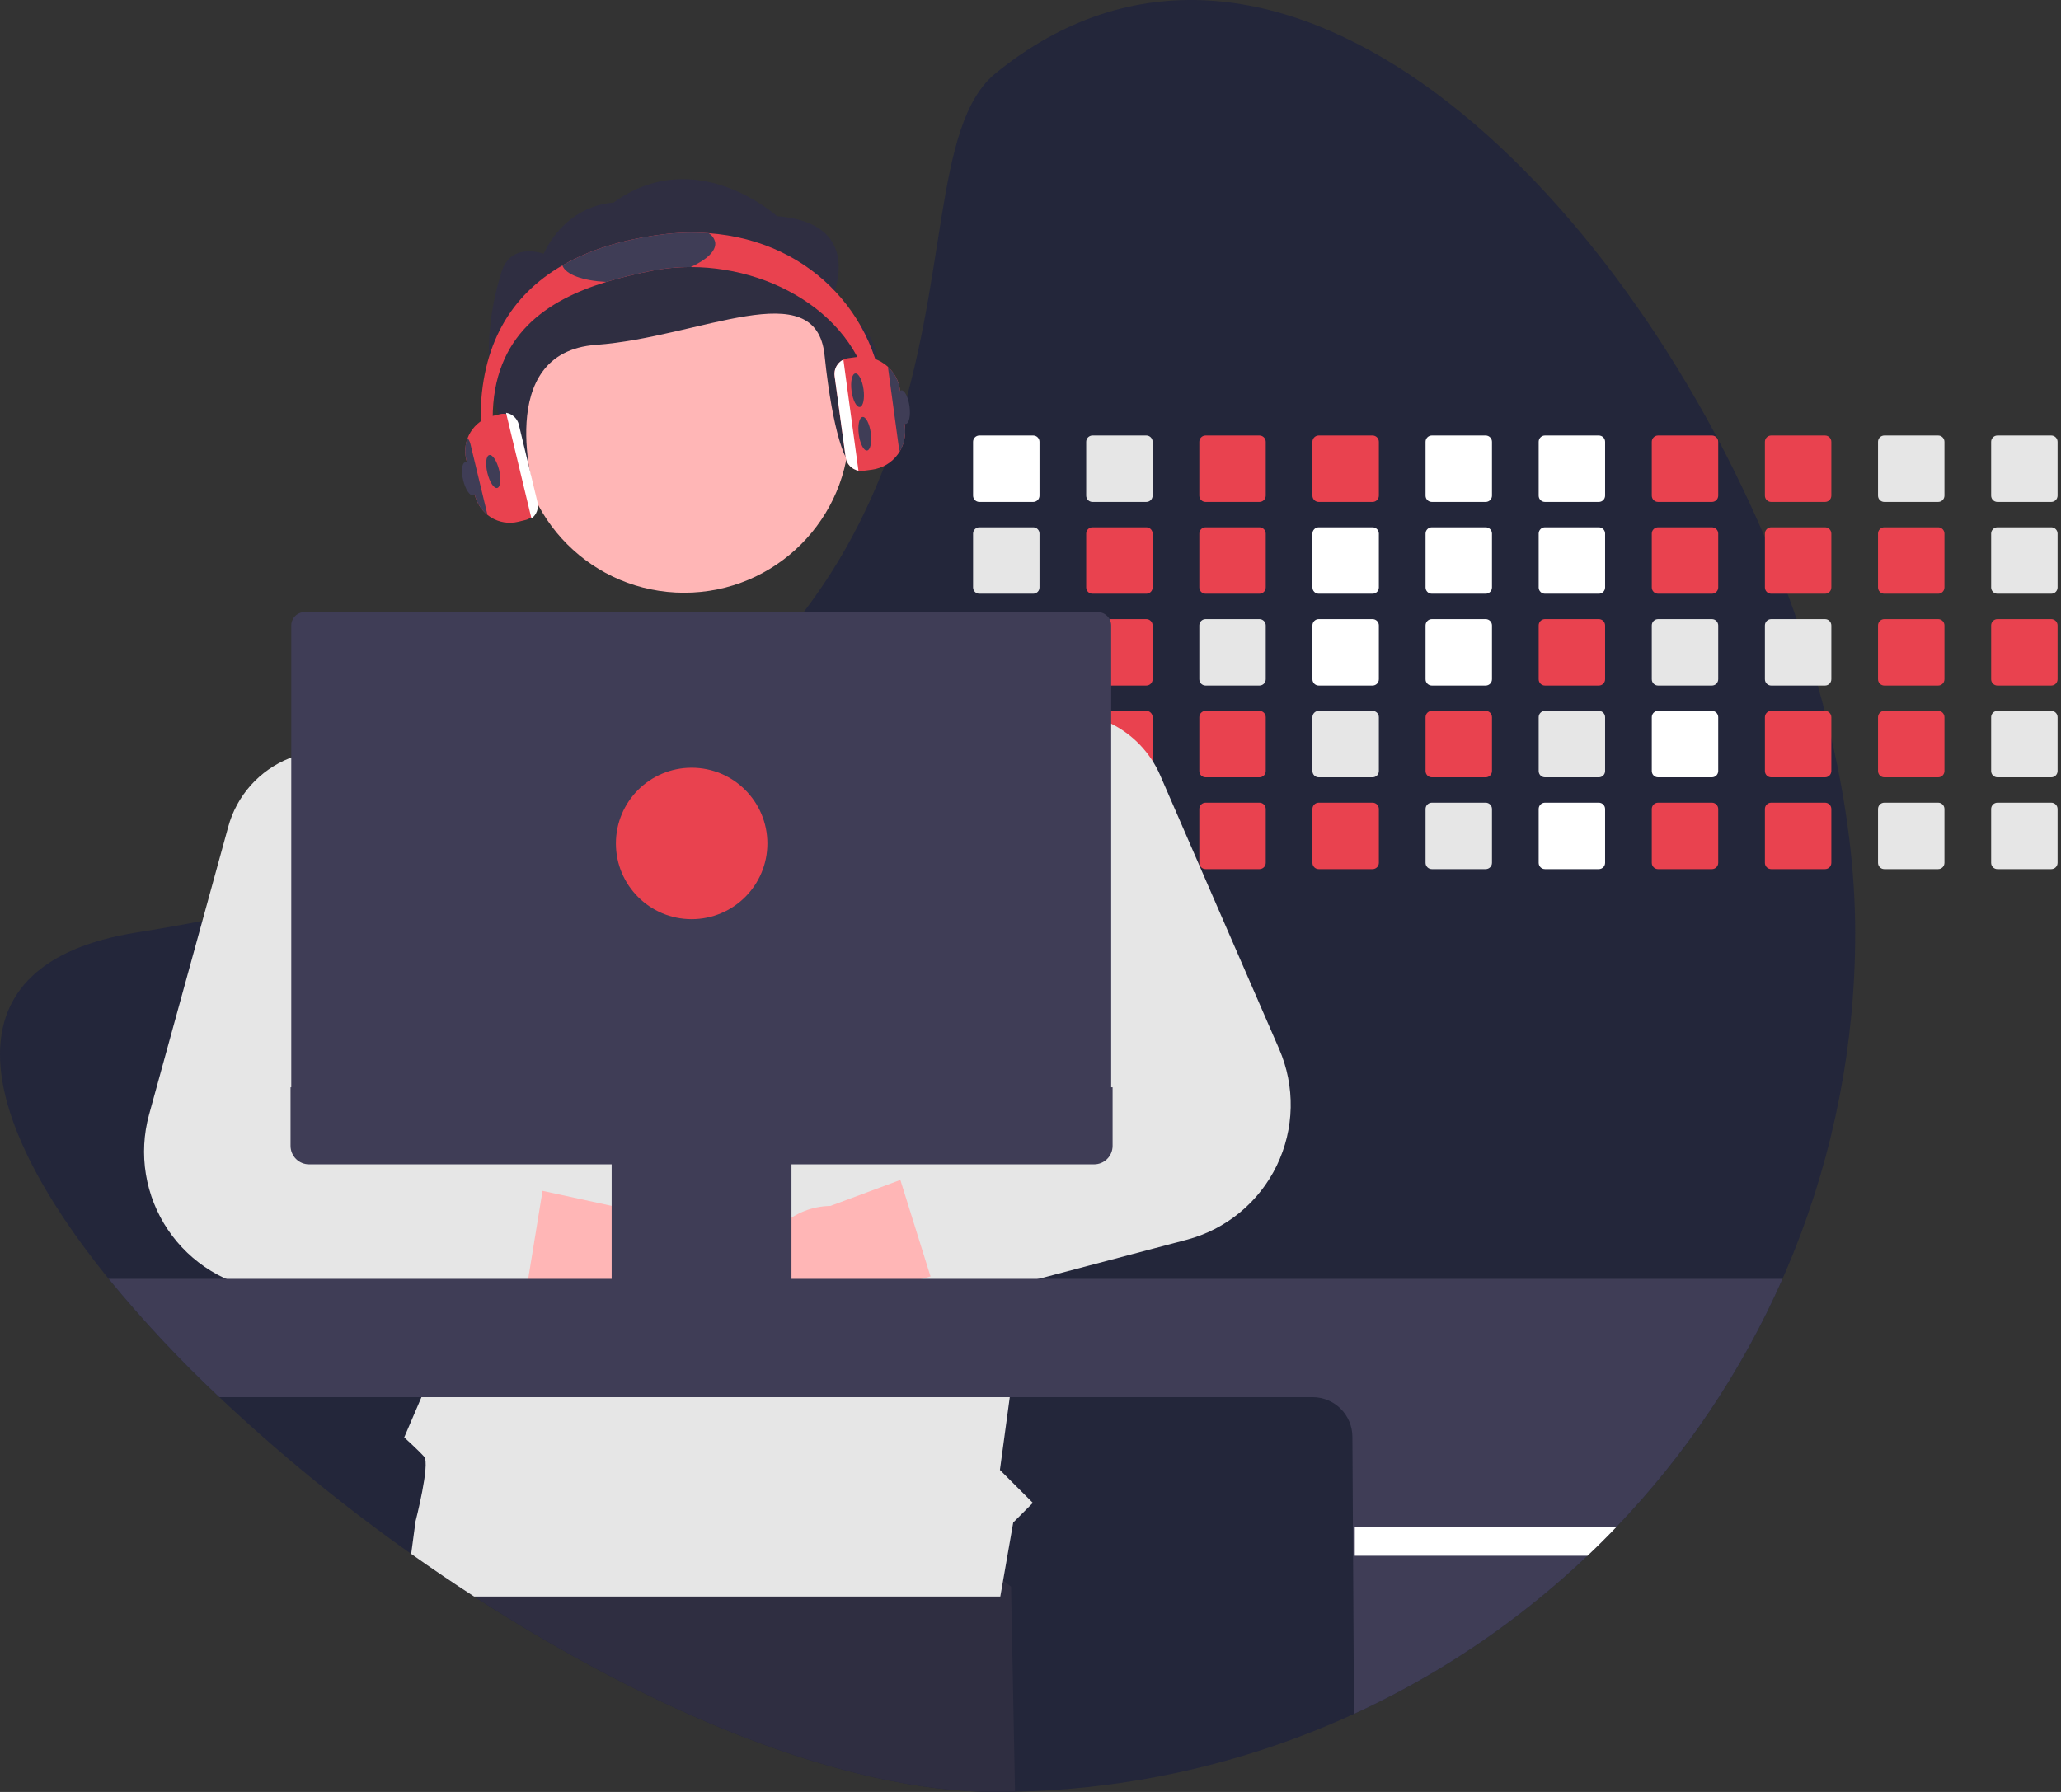 <svg width="598" height="520" viewBox="0 0 598 520" fill="none" xmlns="http://www.w3.org/2000/svg">
<rect x="0" y="0" width="598" height="520" fill="#333333" stroke="none"/>
<g clip-path="url(#clip0)">
<path d="M538.284 270.616C538.362 334.961 513.491 396.83 468.899 443.217C466.211 446.032 463.45 448.779 460.617 451.458C456.3 455.564 451.838 459.511 447.231 463.299C404.135 498.805 350.334 518.757 294.508 519.937C292.648 519.979 290.781 520 288.907 520C244.385 520 188.386 496.219 137.567 463.299C133.363 460.576 129.196 457.789 125.066 454.939C123.136 453.62 121.215 452.282 119.303 450.925C99.703 437.085 81.099 421.886 63.627 405.44C52.188 394.705 41.461 383.234 31.515 371.103C-7.533 322.937 -16.145 279.538 39.523 270.616C46.114 269.563 52.511 268.438 58.714 267.24C67.698 265.513 76.297 263.649 84.509 261.646C95.572 258.958 105.965 256.042 115.688 252.9C118.959 251.847 122.155 250.773 125.277 249.678C171.421 233.471 202.305 212.336 223.327 189.405C226.893 185.523 230.18 181.595 233.189 177.62C237.793 171.569 241.974 165.208 245.704 158.584C250.853 149.379 255.177 139.737 258.627 129.77L258.816 129.222C275.543 80.973 270.454 36.219 288.907 21.24C367.789 -42.796 465.994 48.397 512.088 155.937C514.412 161.356 516.597 166.808 518.644 172.292C519.564 174.742 520.451 177.196 521.305 179.655C523.551 186.064 525.589 192.488 527.418 198.93C528.12 201.386 528.789 203.841 529.426 206.293C530.107 208.939 530.759 211.578 531.363 214.217C535.848 233.541 538.284 252.598 538.284 270.616Z" fill="#23263A"/>
<path d="M294.508 519.937C292.648 519.979 290.781 520 288.907 520C244.385 520 188.386 496.219 137.567 463.299C133.363 460.576 129.196 457.789 125.066 454.939L128.688 432.899L238.334 418.342L293.364 460.421L294.508 519.937Z" fill="#2F2E41"/>
<path d="M299.787 126.38H284.162C283.678 126.38 283.214 126.572 282.872 126.914C282.53 127.257 282.338 127.721 282.337 128.205V143.836C282.338 144.075 282.385 144.312 282.477 144.533C282.569 144.754 282.703 144.955 282.873 145.124C283.042 145.292 283.243 145.426 283.465 145.517C283.686 145.608 283.923 145.655 284.162 145.654H299.787C300.27 145.654 300.733 145.463 301.075 145.122C301.417 144.782 301.61 144.319 301.612 143.836V128.205C301.611 127.721 301.418 127.258 301.076 126.916C300.734 126.574 300.27 126.381 299.787 126.38V126.38Z" fill="white"/>
<path d="M299.787 153.017H284.162C283.678 153.018 283.214 153.21 282.872 153.552C282.53 153.894 282.338 154.358 282.337 154.842V170.474C282.338 170.713 282.385 170.95 282.477 171.171C282.569 171.392 282.703 171.593 282.873 171.761C283.042 171.93 283.243 172.064 283.465 172.155C283.686 172.246 283.923 172.293 284.162 172.292H299.787C300.27 172.292 300.733 172.101 301.075 171.76C301.417 171.419 301.61 170.957 301.612 170.474V154.842C301.611 154.359 301.418 153.895 301.076 153.553C300.734 153.211 300.27 153.019 299.787 153.017Z" fill="#E6E6E6"/>
<path d="M299.787 179.655H284.162C283.678 179.655 283.214 179.848 282.872 180.19C282.53 180.532 282.338 180.996 282.337 181.48V197.105C282.337 197.345 282.384 197.582 282.475 197.804C282.567 198.025 282.701 198.227 282.871 198.396C283.04 198.566 283.242 198.7 283.463 198.792C283.685 198.883 283.923 198.93 284.162 198.93H299.787C300.271 198.929 300.735 198.737 301.077 198.395C301.419 198.053 301.612 197.589 301.612 197.105V181.48C301.611 180.996 301.418 180.533 301.076 180.191C300.734 179.849 300.27 179.656 299.787 179.655V179.655Z" fill="#E6E6E6"/>
<path d="M301.584 207.795C301.506 207.375 301.284 206.995 300.956 206.72C300.628 206.446 300.214 206.295 299.787 206.293H284.162C283.678 206.293 283.214 206.485 282.872 206.828C282.53 207.17 282.338 207.634 282.337 208.118V223.742C282.337 223.982 282.384 224.22 282.475 224.441C282.567 224.663 282.701 224.864 282.871 225.034C283.04 225.203 283.242 225.338 283.463 225.429C283.685 225.521 283.922 225.568 284.162 225.567H299.787C300.271 225.567 300.735 225.375 301.077 225.033C301.419 224.69 301.612 224.226 301.612 223.742V208.118C301.613 208.009 301.604 207.901 301.584 207.795V207.795Z" fill="#E6E6E6"/>
<path d="M300.496 233.071C300.271 232.978 300.03 232.93 299.787 232.93H284.162C283.922 232.93 283.685 232.977 283.463 233.068C283.242 233.16 283.04 233.294 282.871 233.464C282.701 233.633 282.567 233.835 282.475 234.056C282.384 234.278 282.337 234.516 282.337 234.755V250.38C282.336 250.62 282.383 250.858 282.474 251.08C282.565 251.302 282.7 251.503 282.869 251.673C283.039 251.843 283.241 251.977 283.463 252.068C283.685 252.16 283.922 252.206 284.162 252.205H299.787C300.271 252.205 300.735 252.013 301.077 251.67C301.419 251.328 301.612 250.864 301.612 250.38V234.755C301.611 234.396 301.505 234.045 301.307 233.746C301.108 233.446 300.826 233.212 300.496 233.071Z" fill="#E6E6E6"/>
<path d="M332.608 126.38H316.984C316.5 126.38 316.036 126.572 315.693 126.914C315.351 127.257 315.159 127.721 315.159 128.205V143.836C315.159 144.075 315.206 144.312 315.298 144.533C315.39 144.754 315.525 144.955 315.694 145.124C315.864 145.292 316.065 145.426 316.286 145.517C316.507 145.608 316.744 145.655 316.984 145.654H332.608C333.091 145.654 333.554 145.463 333.896 145.122C334.239 144.782 334.432 144.319 334.433 143.836V128.205C334.432 127.721 334.239 127.258 333.897 126.916C333.555 126.574 333.092 126.381 332.608 126.38V126.38Z" fill="#E6E6E6"/>
<path d="M332.608 153.017H316.984C316.5 153.018 316.036 153.21 315.693 153.552C315.351 153.894 315.159 154.358 315.159 154.842V170.474C315.159 170.713 315.206 170.95 315.298 171.171C315.39 171.392 315.525 171.593 315.694 171.761C315.864 171.93 316.065 172.064 316.286 172.155C316.507 172.246 316.744 172.293 316.984 172.292H332.608C333.091 172.292 333.554 172.101 333.896 171.76C334.239 171.419 334.432 170.957 334.433 170.474V154.842C334.432 154.359 334.239 153.895 333.897 153.553C333.555 153.211 333.092 153.019 332.608 153.017Z" fill="#E9424F"/>
<path d="M332.608 179.655H316.984C316.5 179.655 316.036 179.848 315.693 180.19C315.351 180.532 315.159 180.996 315.159 181.48V197.105C315.158 197.345 315.205 197.582 315.297 197.804C315.388 198.025 315.523 198.227 315.692 198.396C315.862 198.566 316.063 198.7 316.285 198.792C316.506 198.883 316.744 198.93 316.984 198.93H332.608C333.092 198.929 333.556 198.737 333.898 198.395C334.241 198.053 334.433 197.589 334.433 197.105V181.48C334.432 180.996 334.239 180.533 333.897 180.191C333.555 179.849 333.092 179.656 332.608 179.655V179.655Z" fill="#E9424F"/>
<path d="M332.608 206.293H316.984C316.601 206.293 316.228 206.414 315.918 206.638C315.608 206.862 315.377 207.179 315.257 207.542C315.192 207.727 315.159 207.922 315.159 208.118V223.742C315.158 223.982 315.205 224.22 315.297 224.441C315.388 224.663 315.523 224.864 315.692 225.034C315.862 225.203 316.063 225.338 316.285 225.429C316.506 225.521 316.744 225.568 316.984 225.567H332.608C333.092 225.567 333.556 225.375 333.898 225.033C334.241 224.69 334.433 224.226 334.433 223.742V208.118C334.432 207.634 334.239 207.171 333.897 206.829C333.555 206.487 333.092 206.294 332.608 206.293V206.293Z" fill="#E9424F"/>
<path d="M332.608 232.93H316.984C316.744 232.93 316.506 232.977 316.285 233.068C316.063 233.16 315.862 233.294 315.692 233.464C315.523 233.633 315.388 233.835 315.297 234.056C315.205 234.278 315.158 234.516 315.159 234.755V250.38C315.158 250.62 315.205 250.857 315.297 251.079C315.388 251.301 315.523 251.502 315.692 251.672C315.862 251.841 316.063 251.976 316.285 252.067C316.506 252.159 316.744 252.206 316.984 252.205H332.608C333.092 252.205 333.556 252.013 333.898 251.67C334.241 251.328 334.433 250.864 334.433 250.38V234.755C334.433 234.271 334.241 233.807 333.898 233.465C333.556 233.123 333.092 232.931 332.608 232.93V232.93Z" fill="#E6E6E6"/>
<path d="M365.43 126.38H349.805C349.321 126.38 348.857 126.572 348.515 126.914C348.173 127.257 347.981 127.721 347.98 128.205V143.836C347.981 144.075 348.028 144.312 348.12 144.533C348.212 144.754 348.346 144.955 348.516 145.124C348.685 145.292 348.887 145.426 349.108 145.517C349.329 145.608 349.566 145.655 349.805 145.654H365.43C365.913 145.654 366.376 145.463 366.718 145.122C367.06 144.782 367.253 144.319 367.255 143.836V128.205C367.254 127.721 367.061 127.258 366.719 126.916C366.377 126.574 365.914 126.381 365.43 126.38V126.38Z" fill="#E9424F"/>
<path d="M365.43 153.017H349.805C349.321 153.018 348.857 153.21 348.515 153.552C348.173 153.894 347.981 154.358 347.98 154.842V170.474C347.981 170.713 348.028 170.95 348.12 171.171C348.212 171.392 348.346 171.593 348.516 171.761C348.685 171.93 348.887 172.064 349.108 172.155C349.329 172.246 349.566 172.293 349.805 172.292H365.43C365.913 172.292 366.376 172.101 366.718 171.76C367.06 171.419 367.253 170.957 367.255 170.474V154.842C367.254 154.359 367.061 153.895 366.719 153.553C366.377 153.211 365.914 153.019 365.43 153.017Z" fill="#E9424F"/>
<path d="M365.43 179.655H349.805C349.321 179.655 348.857 179.848 348.515 180.19C348.173 180.532 347.981 180.996 347.98 181.48V197.105C347.98 197.345 348.027 197.582 348.118 197.804C348.21 198.025 348.344 198.227 348.514 198.396C348.683 198.566 348.885 198.7 349.106 198.792C349.328 198.883 349.566 198.93 349.805 198.93H365.43C365.914 198.929 366.378 198.737 366.72 198.395C367.062 198.053 367.255 197.589 367.255 197.105V181.48C367.254 180.996 367.061 180.533 366.719 180.191C366.377 179.849 365.914 179.656 365.43 179.655V179.655Z" fill="#E6E6E6"/>
<path d="M365.43 206.293H349.805C349.321 206.293 348.857 206.485 348.515 206.828C348.173 207.17 347.981 207.634 347.98 208.118V223.742C347.98 223.982 348.027 224.22 348.118 224.441C348.21 224.663 348.344 224.864 348.514 225.034C348.683 225.203 348.885 225.338 349.106 225.429C349.328 225.521 349.566 225.568 349.805 225.567H365.43C365.914 225.567 366.378 225.375 366.72 225.033C367.062 224.69 367.255 224.226 367.255 223.742V208.118C367.254 207.634 367.061 207.171 366.719 206.829C366.377 206.487 365.914 206.294 365.43 206.293V206.293Z" fill="#E9424F"/>
<path d="M365.43 232.93H349.805C349.566 232.93 349.328 232.977 349.106 233.068C348.885 233.16 348.683 233.294 348.514 233.464C348.344 233.633 348.21 233.835 348.118 234.056C348.027 234.278 347.98 234.516 347.98 234.755V250.38C347.98 250.62 348.027 250.857 348.118 251.079C348.21 251.301 348.344 251.502 348.514 251.672C348.683 251.841 348.885 251.976 349.106 252.067C349.328 252.159 349.566 252.206 349.805 252.205H365.43C365.914 252.205 366.378 252.013 366.72 251.67C367.062 251.328 367.255 250.864 367.255 250.38V234.755C367.255 234.271 367.062 233.807 366.72 233.465C366.378 233.123 365.914 232.931 365.43 232.93V232.93Z" fill="#E9424F"/>
<path d="M398.252 126.38H382.627C382.143 126.38 381.679 126.572 381.337 126.914C380.995 127.257 380.802 127.721 380.802 128.205V143.836C380.802 144.075 380.85 144.312 380.942 144.533C381.034 144.754 381.168 144.955 381.338 145.124C381.507 145.292 381.708 145.426 381.93 145.517C382.151 145.608 382.388 145.655 382.627 145.654H398.252C398.735 145.654 399.198 145.463 399.54 145.122C399.882 144.782 400.075 144.319 400.077 143.836V128.205C400.075 127.721 399.883 127.258 399.541 126.916C399.199 126.574 398.735 126.381 398.252 126.38V126.38Z" fill="#E9424F"/>
<path d="M398.252 153.017H382.627C382.143 153.018 381.679 153.21 381.337 153.552C380.995 153.894 380.802 154.358 380.802 154.842V170.474C380.802 170.713 380.85 170.95 380.942 171.171C381.034 171.392 381.168 171.593 381.338 171.761C381.507 171.93 381.708 172.064 381.93 172.155C382.151 172.246 382.388 172.293 382.627 172.292H398.252C398.735 172.292 399.198 172.101 399.54 171.76C399.882 171.419 400.075 170.957 400.077 170.474V154.842C400.076 154.359 399.883 153.895 399.541 153.553C399.199 153.211 398.735 153.019 398.252 153.017V153.017Z" fill="white"/>
<path d="M398.252 179.655H382.627C382.143 179.655 381.679 179.848 381.337 180.19C380.995 180.532 380.802 180.996 380.802 181.48V197.105C380.802 197.345 380.849 197.582 380.94 197.804C381.032 198.025 381.166 198.227 381.336 198.396C381.505 198.566 381.707 198.7 381.928 198.792C382.15 198.883 382.387 198.93 382.627 198.93H398.252C398.736 198.929 399.2 198.737 399.542 198.395C399.884 198.053 400.077 197.589 400.077 197.105V181.48C400.076 180.996 399.883 180.533 399.541 180.191C399.199 179.849 398.735 179.656 398.252 179.655V179.655Z" fill="white"/>
<path d="M398.252 206.293H382.627C382.143 206.293 381.679 206.485 381.337 206.828C380.995 207.17 380.802 207.634 380.802 208.118V223.742C380.802 223.982 380.849 224.22 380.94 224.441C381.032 224.663 381.166 224.864 381.336 225.034C381.505 225.204 381.707 225.338 381.928 225.429C382.15 225.521 382.387 225.568 382.627 225.567H398.252C398.736 225.567 399.2 225.375 399.542 225.033C399.884 224.69 400.077 224.226 400.077 223.742V208.118C400.075 207.634 399.883 207.171 399.541 206.829C399.199 206.487 398.735 206.294 398.252 206.293V206.293Z" fill="#E6E6E6"/>
<path d="M398.252 232.93H382.627C382.387 232.93 382.15 232.977 381.928 233.068C381.707 233.16 381.505 233.294 381.336 233.464C381.166 233.633 381.032 233.835 380.94 234.056C380.849 234.278 380.802 234.516 380.802 234.755V250.38C380.802 250.62 380.849 250.857 380.94 251.079C381.032 251.301 381.166 251.502 381.336 251.672C381.505 251.841 381.707 251.976 381.928 252.067C382.15 252.159 382.387 252.206 382.627 252.205H398.252C398.736 252.205 399.2 252.013 399.542 251.67C399.884 251.328 400.077 250.864 400.077 250.38V234.755C400.077 234.271 399.884 233.807 399.542 233.465C399.2 233.123 398.736 232.931 398.252 232.93V232.93Z" fill="#E9424F"/>
<path d="M431.073 126.38H415.442C414.959 126.381 414.496 126.574 414.155 126.916C413.815 127.258 413.623 127.722 413.624 128.205V143.836C413.624 144.318 413.815 144.781 414.156 145.122C414.497 145.463 414.959 145.654 415.442 145.654H431.073C431.556 145.654 432.019 145.463 432.361 145.122C432.703 144.782 432.897 144.319 432.898 143.836V128.205C432.897 127.721 432.704 127.258 432.362 126.916C432.02 126.574 431.557 126.381 431.073 126.38Z" fill="white"/>
<path d="M431.073 153.017H415.442C414.959 153.019 414.496 153.212 414.155 153.554C413.815 153.896 413.623 154.359 413.624 154.842V170.474C413.624 170.956 413.815 171.418 414.156 171.759C414.497 172.1 414.959 172.292 415.442 172.292H431.073C431.556 172.292 432.019 172.101 432.361 171.76C432.704 171.419 432.897 170.957 432.898 170.474V154.842C432.897 154.359 432.704 153.895 432.362 153.553C432.02 153.211 431.557 153.019 431.073 153.017V153.017Z" fill="white"/>
<path d="M431.073 179.655H415.442C414.959 179.657 414.496 179.85 414.155 180.192C413.815 180.534 413.623 180.997 413.624 181.48V197.105C413.623 197.344 413.669 197.581 413.76 197.802C413.852 198.024 413.985 198.225 414.154 198.394C414.323 198.564 414.524 198.698 414.744 198.79C414.965 198.882 415.202 198.929 415.442 198.93H431.073C431.557 198.929 432.021 198.737 432.363 198.395C432.706 198.053 432.898 197.589 432.898 197.105V181.48C432.897 180.996 432.704 180.533 432.362 180.191C432.02 179.849 431.557 179.656 431.073 179.655V179.655Z" fill="white"/>
<path d="M431.073 206.293H415.442C414.959 206.294 414.496 206.487 414.155 206.83C413.815 207.172 413.623 207.635 413.624 208.118V223.742C413.623 223.982 413.669 224.219 413.76 224.44C413.851 224.661 413.985 224.862 414.154 225.032C414.323 225.201 414.524 225.336 414.744 225.428C414.965 225.52 415.202 225.567 415.442 225.567H431.073C431.557 225.567 432.021 225.375 432.363 225.033C432.706 224.69 432.898 224.226 432.898 223.742V208.118C432.897 207.634 432.704 207.171 432.362 206.829C432.02 206.487 431.557 206.294 431.073 206.293V206.293Z" fill="#E9424F"/>
<path d="M431.073 232.93H415.442C415.202 232.931 414.965 232.978 414.744 233.07C414.524 233.162 414.323 233.296 414.154 233.466C413.985 233.635 413.851 233.837 413.76 234.058C413.669 234.279 413.623 234.516 413.624 234.755V250.38C413.623 250.619 413.669 250.856 413.76 251.078C413.851 251.299 413.985 251.5 414.154 251.67C414.323 251.839 414.524 251.974 414.744 252.066C414.965 252.157 415.202 252.205 415.442 252.205H431.073C431.557 252.205 432.021 252.013 432.363 251.67C432.706 251.328 432.898 250.864 432.898 250.38V234.755C432.898 234.271 432.706 233.807 432.363 233.465C432.021 233.123 431.557 232.931 431.073 232.93V232.93Z" fill="#E6E6E6"/>
<path d="M463.895 126.38H448.263C447.78 126.381 447.318 126.574 446.977 126.916C446.636 127.258 446.445 127.722 446.445 128.205V143.836C446.445 144.318 446.637 144.781 446.978 145.122C447.319 145.463 447.781 145.654 448.263 145.654H463.895C464.378 145.654 464.841 145.463 465.183 145.122C465.525 144.782 465.718 144.319 465.72 143.836V128.205C465.719 127.721 465.526 127.258 465.184 126.916C464.842 126.574 464.379 126.381 463.895 126.38V126.38Z" fill="white"/>
<path d="M463.895 153.017H448.263C447.78 153.019 447.318 153.212 446.977 153.554C446.636 153.896 446.445 154.359 446.445 154.842V170.474C446.445 170.956 446.637 171.418 446.978 171.759C447.319 172.1 447.781 172.292 448.263 172.292H463.895C464.378 172.292 464.841 172.101 465.183 171.76C465.525 171.419 465.718 170.957 465.72 170.474V154.842C465.719 154.359 465.526 153.895 465.184 153.553C464.842 153.211 464.379 153.019 463.895 153.017V153.017Z" fill="white"/>
<path d="M463.895 179.655H448.263C447.78 179.657 447.318 179.85 446.977 180.192C446.636 180.534 446.445 180.997 446.445 181.48V197.105C446.445 197.344 446.491 197.581 446.582 197.802C446.673 198.024 446.807 198.225 446.976 198.394C447.145 198.564 447.345 198.698 447.566 198.79C447.787 198.882 448.024 198.929 448.263 198.93H463.895C464.379 198.929 464.843 198.737 465.185 198.395C465.527 198.053 465.72 197.589 465.72 197.105V181.48C465.719 180.996 465.526 180.533 465.184 180.191C464.842 179.849 464.379 179.656 463.895 179.655V179.655Z" fill="#E9424F"/>
<path d="M463.895 206.293H448.263C447.78 206.294 447.318 206.487 446.977 206.83C446.636 207.172 446.445 207.635 446.445 208.118V223.742C446.445 223.982 446.491 224.219 446.582 224.44C446.673 224.661 446.807 224.862 446.976 225.032C447.145 225.201 447.345 225.336 447.566 225.428C447.787 225.52 448.024 225.567 448.263 225.567H463.895C464.379 225.567 464.843 225.375 465.185 225.033C465.527 224.69 465.72 224.226 465.72 223.742V208.118C465.719 207.634 465.526 207.171 465.184 206.829C464.842 206.487 464.379 206.294 463.895 206.293V206.293Z" fill="#E6E6E6"/>
<path d="M463.895 232.93H448.263C448.024 232.931 447.787 232.978 447.566 233.07C447.345 233.162 447.145 233.296 446.976 233.466C446.807 233.635 446.673 233.837 446.582 234.058C446.491 234.279 446.445 234.516 446.445 234.755V250.38C446.445 250.619 446.491 250.856 446.582 251.078C446.673 251.299 446.807 251.5 446.976 251.67C447.145 251.839 447.345 251.974 447.566 252.066C447.787 252.157 448.024 252.205 448.263 252.205H463.895C464.379 252.205 464.843 252.012 465.185 251.67C465.527 251.328 465.72 250.864 465.72 250.38V234.755C465.72 234.271 465.527 233.807 465.185 233.465C464.843 233.123 464.379 232.931 463.895 232.93Z" fill="white"/>
<path d="M496.716 126.38H481.085C480.602 126.381 480.139 126.574 479.798 126.916C479.458 127.258 479.266 127.722 479.267 128.205V143.836C479.267 144.318 479.458 144.781 479.799 145.122C480.14 145.463 480.602 145.654 481.085 145.654H496.716C497.199 145.654 497.662 145.463 498.004 145.122C498.347 144.782 498.54 144.319 498.541 143.836V128.205C498.54 127.721 498.347 127.258 498.005 126.916C497.663 126.574 497.2 126.381 496.716 126.38V126.38Z" fill="#E9424F"/>
<path d="M496.716 153.017H481.085C480.602 153.019 480.139 153.212 479.798 153.554C479.458 153.896 479.266 154.359 479.267 154.842V170.474C479.267 170.956 479.458 171.418 479.799 171.759C480.14 172.1 480.602 172.292 481.085 172.292H496.716C497.199 172.292 497.662 172.101 498.004 171.76C498.347 171.419 498.54 170.957 498.541 170.474V154.842C498.54 154.359 498.347 153.895 498.005 153.553C497.663 153.211 497.2 153.019 496.716 153.017Z" fill="#E9424F"/>
<path d="M496.716 179.655H481.085C480.602 179.657 480.139 179.85 479.798 180.192C479.458 180.534 479.266 180.997 479.267 181.48V197.105C479.266 197.344 479.312 197.581 479.403 197.802C479.495 198.024 479.628 198.225 479.797 198.394C479.966 198.564 480.167 198.698 480.388 198.79C480.608 198.882 480.845 198.929 481.085 198.93H496.716C497.2 198.929 497.664 198.737 498.006 198.395C498.349 198.053 498.541 197.589 498.541 197.105V181.48C498.54 180.996 498.347 180.533 498.005 180.191C497.663 179.849 497.2 179.656 496.716 179.655V179.655Z" fill="#E6E6E6"/>
<path d="M496.716 206.293H481.085C480.602 206.294 480.139 206.487 479.798 206.83C479.458 207.172 479.266 207.635 479.267 208.118V223.742C479.266 223.982 479.312 224.219 479.403 224.44C479.495 224.661 479.628 224.862 479.797 225.032C479.966 225.201 480.167 225.336 480.388 225.428C480.608 225.52 480.845 225.567 481.085 225.567H496.716C497.2 225.567 497.664 225.375 498.006 225.033C498.349 224.69 498.541 224.226 498.541 223.742V208.118C498.54 207.634 498.347 207.171 498.005 206.829C497.663 206.487 497.2 206.294 496.716 206.293V206.293Z" fill="white"/>
<path d="M496.716 232.93H481.085C480.845 232.931 480.608 232.978 480.388 233.07C480.167 233.162 479.966 233.296 479.797 233.466C479.628 233.635 479.495 233.837 479.403 234.058C479.312 234.279 479.266 234.516 479.267 234.755V250.38C479.266 250.619 479.312 250.856 479.403 251.078C479.495 251.299 479.628 251.5 479.797 251.67C479.966 251.839 480.167 251.974 480.388 252.066C480.608 252.157 480.845 252.205 481.085 252.205H496.716C497.2 252.205 497.664 252.012 498.006 251.67C498.349 251.328 498.541 250.864 498.541 250.38V234.755C498.541 234.271 498.349 233.807 498.006 233.465C497.664 233.123 497.2 232.931 496.716 232.93Z" fill="#E9424F"/>
<path d="M529.538 126.38H513.906C513.424 126.381 512.961 126.574 512.62 126.916C512.279 127.258 512.088 127.722 512.088 128.205V143.836C512.088 144.318 512.28 144.781 512.621 145.122C512.962 145.463 513.424 145.654 513.906 145.654H529.538C530.021 145.654 530.484 145.463 530.826 145.122C531.168 144.782 531.361 144.319 531.363 143.836V128.205C531.362 127.721 531.169 127.258 530.827 126.916C530.485 126.574 530.022 126.381 529.538 126.38Z" fill="#E9424F"/>
<path d="M529.538 153.017H513.906C513.424 153.019 512.961 153.212 512.62 153.554C512.279 153.896 512.088 154.359 512.088 154.842V170.474C512.088 170.956 512.28 171.418 512.621 171.759C512.962 172.1 513.424 172.292 513.906 172.292H529.538C530.021 172.292 530.484 172.101 530.826 171.76C531.168 171.419 531.361 170.957 531.363 170.474V154.842C531.362 154.359 531.169 153.895 530.827 153.553C530.485 153.211 530.022 153.019 529.538 153.017V153.017Z" fill="#E9424F"/>
<path d="M529.538 179.655H513.906C513.424 179.657 512.961 179.85 512.62 180.192C512.279 180.534 512.088 180.997 512.088 181.48V197.105C512.088 197.344 512.134 197.581 512.225 197.802C512.316 198.024 512.45 198.225 512.619 198.394C512.788 198.564 512.988 198.698 513.209 198.79C513.43 198.882 513.667 198.929 513.906 198.93H529.538C530.022 198.929 530.486 198.737 530.828 198.395C531.17 198.053 531.363 197.589 531.363 197.105V181.48C531.362 180.996 531.169 180.533 530.827 180.191C530.485 179.849 530.022 179.656 529.538 179.655Z" fill="#E6E6E6"/>
<path d="M529.538 206.293H513.906C513.424 206.294 512.961 206.487 512.62 206.83C512.279 207.172 512.088 207.635 512.088 208.118V223.742C512.088 223.982 512.134 224.219 512.225 224.44C512.316 224.661 512.45 224.862 512.619 225.032C512.788 225.201 512.988 225.336 513.209 225.428C513.43 225.52 513.667 225.567 513.906 225.567H529.538C530.022 225.567 530.486 225.375 530.828 225.033C531.17 224.69 531.363 224.226 531.363 223.742V208.118C531.362 207.634 531.169 207.171 530.827 206.829C530.485 206.487 530.022 206.294 529.538 206.293V206.293Z" fill="#E9424F"/>
<path d="M529.538 232.93H513.906C513.667 232.931 513.43 232.978 513.209 233.07C512.988 233.162 512.788 233.296 512.619 233.466C512.45 233.635 512.316 233.837 512.225 234.058C512.134 234.279 512.088 234.516 512.088 234.755V250.38C512.088 250.619 512.134 250.856 512.225 251.078C512.316 251.299 512.45 251.5 512.619 251.67C512.788 251.839 512.988 251.974 513.209 252.066C513.43 252.157 513.667 252.205 513.906 252.205H529.538C530.022 252.205 530.486 252.012 530.828 251.67C531.17 251.328 531.363 250.864 531.363 250.38V234.755C531.363 234.271 531.17 233.807 530.828 233.465C530.486 233.123 530.022 232.931 529.538 232.93V232.93Z" fill="#E9424F"/>
<path d="M562.359 126.38H546.728C546.245 126.381 545.782 126.574 545.442 126.916C545.101 127.258 544.91 127.722 544.91 128.205V143.836C544.91 144.318 545.101 144.781 545.442 145.122C545.783 145.463 546.245 145.654 546.728 145.654H562.359C562.842 145.654 563.305 145.463 563.647 145.122C563.99 144.782 564.183 144.319 564.184 143.836V128.205C564.183 127.721 563.99 127.258 563.648 126.916C563.306 126.574 562.843 126.381 562.359 126.38V126.38Z" fill="#E6E6E6"/>
<path d="M562.359 153.017H546.728C546.245 153.019 545.782 153.212 545.442 153.554C545.101 153.896 544.909 154.359 544.91 154.842V170.474C544.91 170.956 545.101 171.418 545.442 171.759C545.783 172.1 546.245 172.292 546.728 172.292H562.359C562.842 172.292 563.305 172.101 563.647 171.76C563.99 171.419 564.183 170.957 564.184 170.474V154.842C564.183 154.359 563.99 153.895 563.648 153.553C563.306 153.211 562.843 153.019 562.359 153.017V153.017Z" fill="#E9424F"/>
<path d="M562.359 179.655H546.728C546.245 179.657 545.782 179.85 545.442 180.192C545.101 180.534 544.909 180.997 544.91 181.48V197.105C544.909 197.344 544.956 197.581 545.047 197.802C545.138 198.024 545.271 198.225 545.44 198.394C545.609 198.564 545.81 198.698 546.031 198.79C546.252 198.882 546.488 198.929 546.728 198.93H562.359C562.843 198.929 563.307 198.737 563.649 198.395C563.992 198.053 564.184 197.589 564.184 197.105V181.48C564.183 180.996 563.99 180.533 563.648 180.191C563.306 179.849 562.843 179.656 562.359 179.655V179.655Z" fill="#E9424F"/>
<path d="M562.359 206.293H546.728C546.245 206.294 545.782 206.487 545.442 206.83C545.101 207.172 544.91 207.635 544.91 208.118V223.742C544.909 223.982 544.956 224.219 545.047 224.44C545.138 224.661 545.271 224.862 545.44 225.032C545.609 225.201 545.81 225.336 546.031 225.428C546.251 225.52 546.488 225.567 546.728 225.567H562.359C562.843 225.567 563.307 225.375 563.65 225.033C563.992 224.69 564.184 224.226 564.184 223.742V208.118C564.183 207.634 563.99 207.171 563.648 206.829C563.306 206.487 562.843 206.294 562.359 206.293V206.293Z" fill="#E9424F"/>
<path d="M562.359 232.93H546.728C546.488 232.931 546.251 232.978 546.031 233.07C545.81 233.162 545.609 233.296 545.44 233.466C545.271 233.635 545.138 233.837 545.047 234.058C544.956 234.279 544.909 234.516 544.91 234.755V250.38C544.909 250.619 544.956 250.856 545.047 251.078C545.138 251.299 545.271 251.5 545.44 251.67C545.609 251.839 545.81 251.974 546.031 252.066C546.251 252.157 546.488 252.205 546.728 252.205H562.359C562.843 252.205 563.307 252.012 563.65 251.67C563.992 251.328 564.184 250.864 564.184 250.38V234.755C564.184 234.271 563.992 233.807 563.65 233.465C563.307 233.123 562.843 232.931 562.359 232.93V232.93Z" fill="#E6E6E6"/>
<path d="M595.181 126.38H579.549C579.067 126.381 578.604 126.574 578.263 126.916C577.923 127.258 577.731 127.722 577.731 128.205V143.836C577.732 144.318 577.923 144.781 578.264 145.122C578.605 145.463 579.067 145.654 579.549 145.654H595.181C595.664 145.654 596.127 145.463 596.469 145.122C596.811 144.782 597.004 144.319 597.006 143.836V128.205C597.005 127.721 596.812 127.258 596.47 126.916C596.128 126.574 595.665 126.381 595.181 126.38V126.38Z" fill="#E6E6E6"/>
<path d="M595.181 153.017H579.549C579.067 153.019 578.604 153.212 578.263 153.554C577.923 153.896 577.731 154.359 577.731 154.842V170.474C577.732 170.956 577.923 171.418 578.264 171.759C578.605 172.1 579.067 172.292 579.549 172.292H595.181C595.664 172.292 596.127 172.101 596.469 171.76C596.811 171.419 597.004 170.957 597.006 170.474V154.842C597.005 154.359 596.812 153.895 596.47 153.553C596.128 153.211 595.665 153.019 595.181 153.017V153.017Z" fill="#E6E6E6"/>
<path d="M595.181 179.655H579.549C579.067 179.657 578.604 179.85 578.263 180.192C577.923 180.534 577.731 180.997 577.731 181.48V197.105C577.731 197.344 577.777 197.581 577.868 197.802C577.959 198.024 578.093 198.225 578.262 198.394C578.431 198.564 578.632 198.698 578.852 198.79C579.073 198.882 579.31 198.929 579.549 198.93H595.181C595.665 198.929 596.129 198.737 596.471 198.395C596.814 198.053 597.006 197.589 597.006 197.105V181.48C597.005 180.996 596.812 180.533 596.47 180.191C596.128 179.849 595.665 179.656 595.181 179.655V179.655Z" fill="#E9424F"/>
<path d="M595.181 206.293H579.549C579.067 206.294 578.604 206.488 578.263 206.83C577.923 207.172 577.731 207.635 577.731 208.118V223.742C577.731 223.982 577.777 224.219 577.868 224.44C577.959 224.661 578.093 224.862 578.262 225.032C578.431 225.201 578.632 225.336 578.852 225.428C579.073 225.52 579.31 225.567 579.549 225.567H595.181C595.665 225.567 596.129 225.375 596.471 225.033C596.814 224.69 597.006 224.226 597.006 223.742V208.118C597.005 207.634 596.812 207.171 596.47 206.829C596.128 206.487 595.665 206.294 595.181 206.293V206.293Z" fill="#E6E6E6"/>
<path d="M595.181 232.93H579.549C579.31 232.931 579.073 232.978 578.852 233.07C578.632 233.162 578.431 233.296 578.262 233.466C578.093 233.635 577.959 233.837 577.868 234.058C577.777 234.279 577.731 234.516 577.731 234.755V250.38C577.731 250.619 577.777 250.856 577.868 251.078C577.959 251.299 578.093 251.5 578.262 251.67C578.431 251.839 578.632 251.974 578.852 252.066C579.073 252.157 579.31 252.205 579.549 252.205H595.181C595.665 252.205 596.129 252.012 596.471 251.67C596.814 251.328 597.006 250.864 597.006 250.38V234.755C597.006 234.271 596.814 233.807 596.471 233.465C596.129 233.123 595.665 232.931 595.181 232.93V232.93Z" fill="#E6E6E6"/>
<path d="M235.91 463.3H235.475L235.847 463.251L235.91 463.3Z" fill="#2F2E41"/>
<path d="M198.512 172.008C224.997 172.008 246.468 150.537 246.468 124.051C246.468 97.566 224.997 76.095 198.512 76.095C172.026 76.095 150.556 97.566 150.556 124.051C150.556 150.537 172.026 172.008 198.512 172.008Z" fill="#FFB6B6"/>
<path d="M240.509 88.891C240.509 88.891 253.052 64.913 225.457 62.733C225.457 62.733 201.933 41.393 177.954 58.832C177.954 58.832 164.876 58.832 157.723 73.632C157.723 73.632 147.437 69.731 145.176 80.172C145.176 80.172 137.649 101.97 145.176 121.588C152.703 141.207 155.204 143.387 155.204 143.387C155.204 143.387 142.835 102.256 172.941 100.076C203.047 97.896 236.736 79.082 239.245 103.06C241.754 127.038 245.529 132.946 245.529 132.946C245.529 132.946 269.359 98.7 240.509 88.891Z" fill="#2F2E41"/>
<path d="M322.564 242.238L322.41 243.052L320.676 252.205L308.694 315.518L307.985 319.245L306.497 327.128L304.462 337.881L299.948 361.711L298.657 368.541L298.172 371.103L298.004 372.001L296.663 379.069L296.256 381.203L292.985 405.44L290.128 426.561L299.689 436.121L293.989 441.821L290.248 463.25L290.255 463.299H137.567C131.39 459.298 125.302 455.173 119.303 450.925L120.56 441.519C120.56 441.519 124.884 424.722 123.065 422.715C121.255 420.707 117.282 417.12 117.282 417.12L122.286 405.44L122.981 403.819L121.816 379.652L121.788 379.069L121.402 371.103L121.353 370.078L121.276 368.541L119.795 337.881L119.767 337.376L119.317 328.082L118.896 319.245L118.714 315.518L116.91 278.225L115.688 252.9L114.622 230.853L118.91 229.4L164.781 213.81L183.781 189.11L223.327 189.405L242.686 189.552L274.988 219.51L282.337 223.019L282.394 223.047L287.665 225.567L301.029 231.948L315.159 238.7L322.41 242.161L322.564 242.238Z" fill="#E6E6E6"/>
<path d="M188.892 391.354C185.994 392.476 182.885 392.95 179.784 392.741C176.683 392.533 173.666 391.646 170.945 390.145C168.223 388.644 165.864 386.565 164.034 384.054C162.203 381.542 160.945 378.66 160.349 375.61L85.554 364.998L111.555 335.587L178.595 350.173C183.786 349.511 189.039 350.775 193.359 353.727C197.679 356.68 200.766 361.114 202.035 366.19C203.304 371.266 202.667 376.631 200.245 381.269C197.822 385.907 193.783 389.495 188.892 391.354V391.354Z" fill="#FFB6B6"/>
<path d="M155.543 337.881C154.157 336.124 152.196 334.914 150.005 334.462L119.317 328.082L116.166 327.429C114.334 327.047 112.604 326.282 111.088 325.185C109.573 324.088 108.306 322.683 107.37 321.063C106.4 319.362 105.813 317.469 105.651 315.518C105.505 313.743 105.717 311.958 106.275 310.267L116.91 278.225L123.809 257.434C124.646 254.927 125.139 252.318 125.276 249.678C125.661 242.373 123.401 235.174 118.91 229.4C114.962 224.324 109.486 220.653 103.291 218.929C97.097 217.205 90.511 217.519 84.509 219.826C84.334 219.889 84.151 219.959 83.976 220.029C79.671 221.748 75.825 224.444 72.742 227.905C69.659 231.366 67.422 235.497 66.21 239.971L58.714 267.24L43.25 323.456C41.703 329.089 41.39 334.989 42.334 340.754C43.278 346.518 45.456 352.011 48.719 356.855C51.983 361.7 56.254 365.782 61.242 368.822C66.229 371.863 71.815 373.79 77.616 374.472L121.816 379.652L142.27 382.052C144.635 382.337 147.02 381.719 148.951 380.324C150.881 378.928 152.215 376.856 152.686 374.521C152.719 374.394 152.745 374.265 152.763 374.135L153.255 371.102L157.417 345.567L157.459 345.307C157.676 344.004 157.618 342.67 157.288 341.391C156.957 340.112 156.363 338.916 155.543 337.881Z" fill="#E6E6E6"/>
<path d="M236.534 392.172C239.561 392.875 242.705 392.906 245.746 392.262C248.786 391.618 251.648 390.315 254.131 388.445C256.613 386.575 258.655 384.184 260.114 381.44C261.572 378.695 262.411 375.665 262.571 372.561L335.122 351.508L305.234 326.057L240.92 349.951C235.688 350.027 230.666 352.02 226.805 355.552C222.944 359.084 220.514 363.909 219.973 369.114C219.432 374.318 220.819 379.54 223.872 383.79C226.924 388.04 231.429 391.022 236.534 392.173V392.172Z" fill="#FFB6B6"/>
<path d="M371.144 304.414L336.638 224.999C333.815 218.479 328.775 213.17 322.41 210.013C320.442 209.044 318.376 208.291 316.247 207.767C315.917 207.683 315.587 207.605 315.257 207.542C310.742 206.557 306.059 206.644 301.584 207.795C297.493 208.846 293.67 210.748 290.363 213.376C287.056 216.004 284.341 219.299 282.394 223.048C282.372 223.079 282.354 223.112 282.337 223.146C280.162 227.354 279.006 232.013 278.961 236.75C278.915 241.486 279.983 246.167 282.078 250.415L282.506 251.272L306.89 300.244C307.723 301.919 308.192 303.751 308.267 305.619C308.342 307.488 308.021 309.352 307.325 311.088C306.629 312.823 305.574 314.393 304.229 315.692C302.884 316.991 301.279 317.992 299.52 318.627L297.808 319.245L267.008 330.37C264.696 331.195 262.795 332.884 261.705 335.083C260.614 337.281 260.419 339.817 261.161 342.156L261.238 342.401L269.871 370.029C269.913 370.155 269.956 370.281 270.005 370.408C270.081 370.646 270.174 370.878 270.285 371.103C271.203 373.161 272.825 374.823 274.859 375.792C276.893 376.761 279.207 376.973 281.383 376.388L298.004 372.001L301.394 371.103L344.317 359.767C349.964 358.274 355.223 355.579 359.732 351.866C364.241 348.152 367.895 343.508 370.443 338.251C372.99 332.995 374.372 327.249 374.493 321.409C374.614 315.569 373.472 309.771 371.144 304.414L371.144 304.414Z" fill="#E6E6E6"/>
<path d="M31.515 371.103C41.461 383.234 52.188 394.705 63.627 405.44H380.872C383.929 405.445 386.859 406.662 389.019 408.824C391.18 410.986 392.395 413.916 392.398 416.973L392.854 497.363C412.37 488.397 430.647 476.947 447.231 463.299C451.836 459.516 456.298 455.569 460.617 451.458C463.446 448.777 466.206 446.03 468.899 443.217C489.089 422.185 505.438 397.777 517.205 371.103H31.515Z" fill="#3F3D56"/>
<path d="M468.899 443.217C466.211 446.032 463.45 448.779 460.617 451.458H393.085V443.217H468.899Z" fill="white"/>
<path d="M321.932 179.655C321.599 179.039 321.105 178.525 320.503 178.167C319.902 177.809 319.214 177.62 318.514 177.62H88.398C87.366 177.622 86.378 178.034 85.649 178.764C84.92 179.494 84.51 180.484 84.509 181.515V319.245H322.41V181.515C322.413 180.864 322.249 180.224 321.932 179.655V179.655Z" fill="#3F3D56"/>
<path d="M84.301 315.516V332.512C84.301 333.217 84.44 333.914 84.709 334.565C84.979 335.216 85.374 335.808 85.872 336.306C86.37 336.804 86.962 337.199 87.613 337.469C88.264 337.739 88.962 337.878 89.666 337.878H177.473V371.42H176.307C176.215 371.42 176.125 371.438 176.04 371.473C175.956 371.508 175.879 371.559 175.814 371.624C175.749 371.689 175.698 371.765 175.663 371.85C175.628 371.934 175.61 372.025 175.61 372.117V374.45C175.61 374.541 175.628 374.632 175.663 374.716C175.698 374.801 175.749 374.878 175.814 374.943C175.879 375.007 175.956 375.059 176.04 375.094C176.125 375.129 176.215 375.147 176.307 375.147H230.817C230.908 375.147 230.999 375.129 231.083 375.094C231.168 375.059 231.245 375.007 231.31 374.943C231.374 374.878 231.426 374.801 231.461 374.716C231.496 374.632 231.514 374.541 231.514 374.45V372.117C231.514 372.025 231.496 371.934 231.461 371.85C231.426 371.765 231.374 371.689 231.31 371.624C231.245 371.559 231.168 371.508 231.083 371.473C230.999 371.438 230.908 371.42 230.817 371.42H229.65V337.878H317.458C318.162 337.878 318.86 337.739 319.511 337.469C320.162 337.199 320.753 336.804 321.251 336.306C321.75 335.808 322.145 335.216 322.414 334.565C322.684 333.914 322.823 333.217 322.823 332.512V315.516H84.301Z" fill="#3F3D56"/>
<path d="M200.68 266.735C212.816 266.735 222.655 256.897 222.655 244.761C222.655 232.624 212.816 222.786 200.68 222.786C188.544 222.786 178.706 232.624 178.706 244.761C178.706 256.897 188.544 266.735 200.68 266.735Z" fill="#E9424F"/>
<path d="M256.668 121.431H253.159C253.159 94.899 226.9 77.512 200.41 77.498C196.557 77.487 192.712 77.861 188.933 78.614C184.68 79.464 180.265 80.481 175.927 81.808C158.821 87.051 142.958 97.187 142.958 121.431C142.954 126.14 143.553 130.829 144.741 135.385L141.343 136.27C140.083 131.424 139.446 126.438 139.448 121.431C139.448 100.247 148.145 85.697 163.166 77.021C171.063 72.459 180.7 69.518 191.741 68.086C196.336 67.474 200.981 67.333 205.604 67.665C236.067 69.855 256.668 93.214 256.668 121.431Z" fill="#E9424F"/>
<path d="M262.515 123.375L261.133 113.156C260.792 110.575 259.548 108.198 257.623 106.445C256.387 105.303 254.908 104.456 253.296 103.97C251.685 103.484 249.984 103.37 248.323 103.638L246.126 103.939C245.525 104.019 244.945 104.216 244.421 104.521C243.897 104.826 243.438 105.232 243.072 105.715C242.703 106.197 242.433 106.747 242.278 107.334C242.122 107.921 242.085 108.532 242.167 109.134L245.361 132.676C245.492 133.635 245.922 134.529 246.59 135.231C247.258 135.933 248.129 136.406 249.081 136.586C249.363 136.642 249.65 136.67 249.937 136.67C250.144 136.67 250.35 136.656 250.555 136.628L253.012 136.298C254.509 136.099 255.951 135.596 257.247 134.82C258.543 134.044 259.667 133.011 260.55 131.784C260.74 131.518 260.922 131.244 261.091 130.963C262.406 128.666 262.908 125.993 262.515 123.375Z" fill="#E9424F"/>
<path d="M244.708 104.367C244.063 104.681 243.503 105.142 243.072 105.715C242.703 106.197 242.433 106.747 242.278 107.334C242.122 107.92 242.085 108.532 242.167 109.133L245.361 132.676C245.492 133.635 245.922 134.529 246.59 135.231C247.258 135.932 248.129 136.406 249.081 136.585L244.708 104.367Z" fill="white"/>
<path d="M262.515 123.375L261.132 113.155C260.791 110.574 259.548 108.197 257.623 106.445L260.802 129.868C260.85 130.244 260.947 130.612 261.09 130.963C262.406 128.666 262.908 125.993 262.515 123.375V123.375Z" fill="#3F3D56"/>
<path d="M251.586 130.739C252.547 130.609 253.029 128.323 252.665 125.634C252.3 122.945 251.226 120.871 250.265 121.001C249.305 121.132 248.822 123.417 249.187 126.106C249.552 128.795 250.626 130.869 251.586 130.739Z" fill="#3F3D56"/>
<path d="M249.481 118.105C250.441 117.974 250.924 115.689 250.559 113C250.194 110.311 249.12 108.237 248.16 108.367C247.199 108.497 246.717 110.783 247.081 113.472C247.446 116.161 248.52 118.235 249.481 118.105Z" fill="#3F3D56"/>
<path d="M262.817 123.018C263.778 122.888 264.26 120.602 263.896 117.913C263.531 115.224 262.457 113.15 261.496 113.28C260.536 113.411 260.053 115.696 260.418 118.385C260.783 121.074 261.857 123.148 262.817 123.018Z" fill="#3F3D56"/>
<path d="M200.41 77.498C196.557 77.487 192.712 77.861 188.933 78.614C184.68 79.463 180.265 80.481 175.927 81.808C169.153 81.478 164.17 79.723 163.166 77.021C171.063 72.458 180.7 69.517 191.741 68.085C196.336 67.474 200.981 67.333 205.604 67.664C206.093 67.951 206.516 68.338 206.845 68.801C207.175 69.263 207.402 69.789 207.513 70.346C207.843 72.788 205.056 75.385 200.41 77.498Z" fill="#3F3D56"/>
<path d="M155.599 145.788L150.195 123.319C150.002 122.509 149.574 121.773 148.964 121.205C148.355 120.637 147.591 120.261 146.769 120.125C146.537 120.089 146.302 120.071 146.067 120.069C145.736 120.071 145.406 120.111 145.085 120.189L142.993 120.694C140.3 121.345 137.975 123.039 136.529 125.402C135.083 127.765 134.633 130.606 135.279 133.3L137.7 143.38C138.253 145.753 139.57 147.879 141.449 149.431C141.753 149.676 142.072 149.904 142.403 150.111C143.58 150.849 144.892 151.343 146.263 151.565C147.634 151.787 149.035 151.732 150.384 151.403L152.469 150.898C153.02 150.769 153.539 150.528 153.992 150.189C154.666 149.697 155.179 149.016 155.465 148.233C155.751 147.449 155.798 146.598 155.599 145.788Z" fill="#E9424F"/>
<path d="M144.269 141.607C145.211 141.38 145.46 139.058 144.825 136.42C144.191 133.781 142.912 131.826 141.97 132.053C141.028 132.28 140.778 134.602 141.413 137.241C142.048 139.879 143.327 141.834 144.269 141.607Z" fill="#3F3D56"/>
<path d="M137.25 143.713C138.192 143.486 138.441 141.164 137.806 138.525C137.171 135.887 135.893 133.932 134.951 134.159C134.008 134.386 133.759 136.708 134.394 139.346C135.029 141.985 136.308 143.94 137.25 143.713Z" fill="#3F3D56"/>
<path d="M155.944 145.703L150.539 123.235C150.328 122.358 149.864 121.562 149.203 120.948C148.543 120.334 147.716 119.928 146.826 119.781L154.203 150.469C154.931 149.936 155.486 149.198 155.795 148.35C156.105 147.502 156.157 146.581 155.944 145.703V145.703Z" fill="white"/>
<path d="M136.5 128.851C136.351 128.226 136.071 127.64 135.679 127.131C134.919 129.098 134.78 131.251 135.279 133.301L137.701 143.38C138.254 145.753 139.57 147.879 141.449 149.431L136.5 128.851Z" fill="#3F3D56"/>
</g>
<defs>
<clipPath id="clip0">
<rect width="597.006" height="520" fill="white"/>
</clipPath>
</defs>
</svg>
